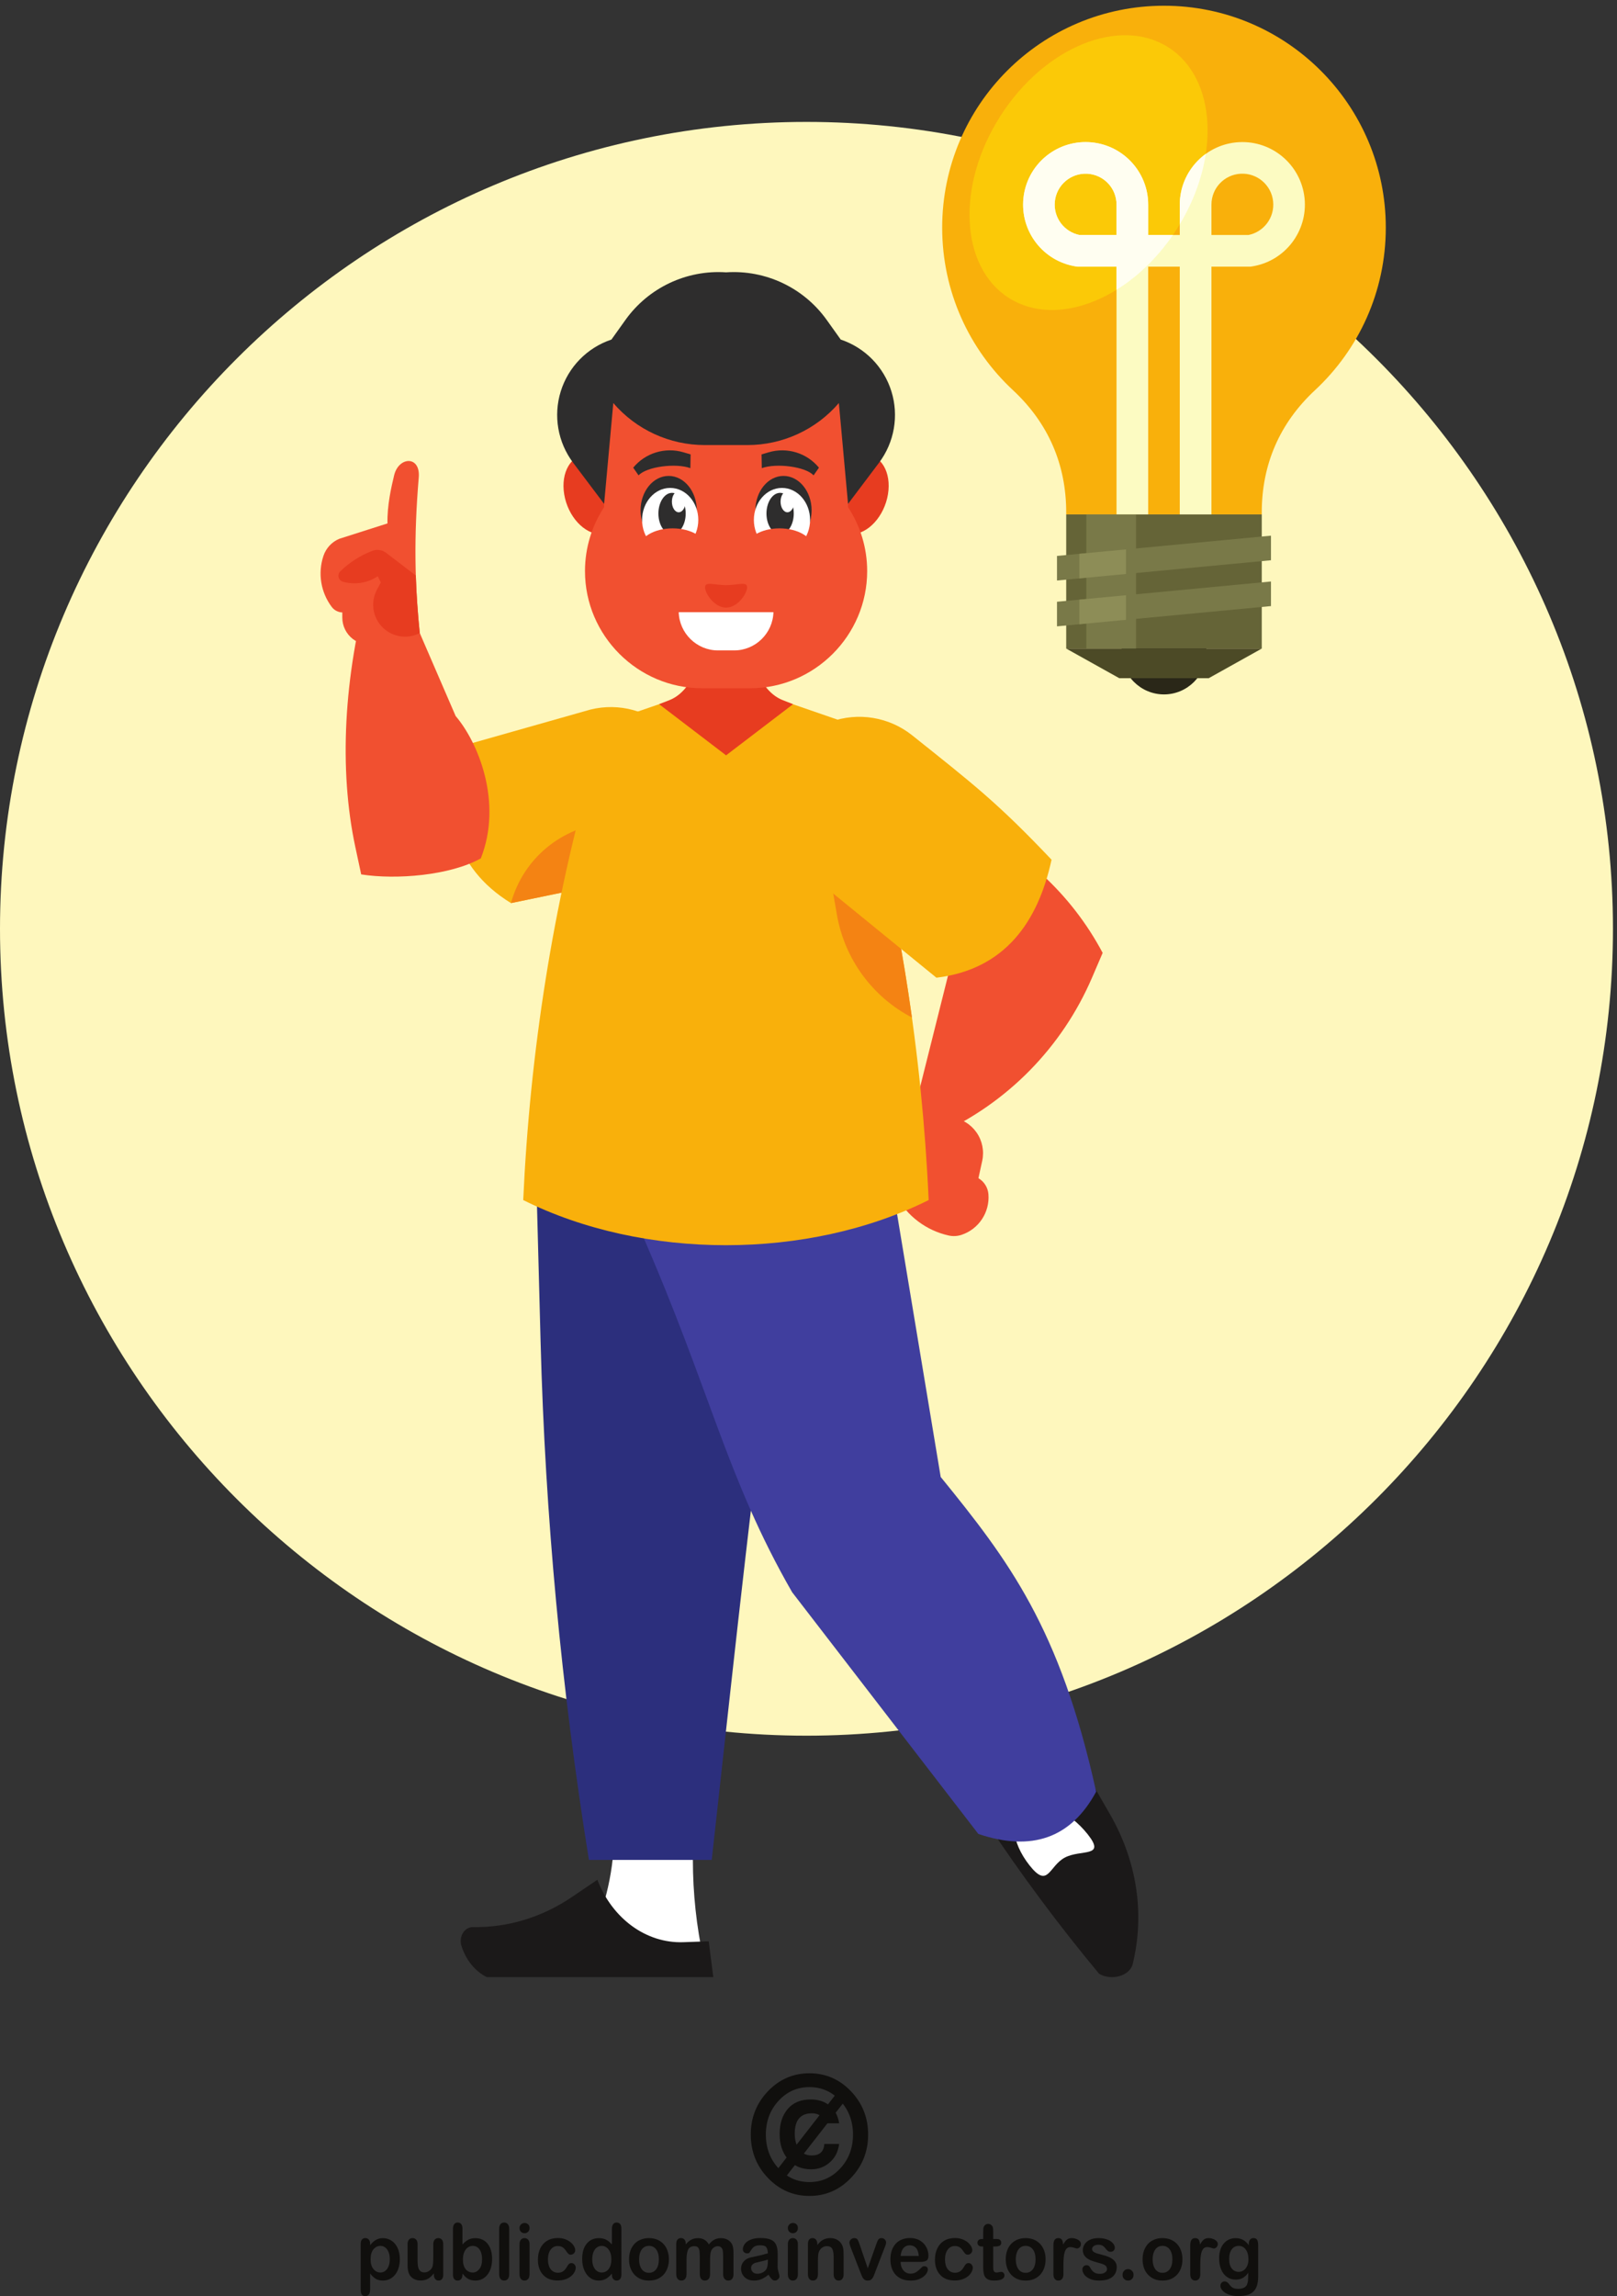 <?xml version="1.0" encoding="UTF-8" standalone="no"?>
<!-- Created with Inkscape (http://www.inkscape.org/) -->

<svg
   version="1.1"
   id="svg1"
   width="584.24"
   height="829.187"
   viewBox="0 0 584.24 829.187"
   sodipodi:docname="inspired-child-has-good-idea.svg"
   inkscape:version="1.3.2 (091e20ef0f, 2023-11-25, custom)"
   xmlns:inkscape="http://www.inkscape.org/namespaces/inkscape"
   xmlns:sodipodi="http://sodipodi.sourceforge.net/DTD/sodipodi-0.dtd"
   xmlns="http://www.w3.org/2000/svg"
   xmlns:svg="http://www.w3.org/2000/svg">
  <rect x="0" y="0" width="584.24" height="829.187" fill="#333333" stroke="none"/>
  <defs
     id="defs1" />
  <sodipodi:namedview
     id="namedview1"
     pagecolor="#505050"
     bordercolor="#ffffff"
     borderopacity="1"
     inkscape:showpageshadow="0"
     inkscape:pageopacity="0"
     inkscape:pagecheckerboard="1"
     inkscape:deskcolor="#d1d1d1"
     inkscape:zoom="0.93344485"
     inkscape:cx="291.92941"
     inkscape:cy="414.59332"
     inkscape:window-width="1920"
     inkscape:window-height="1002"
     inkscape:window-x="0"
     inkscape:window-y="0"
     inkscape:window-maximized="1"
     inkscape:current-layer="g1">
    <inkscape:page
       x="0"
       y="0"
       inkscape:label="1"
       id="page1"
       width="584.24"
       height="829.187"
       margin="0"
       bleed="0" />
  </sodipodi:namedview>
  <g
     id="g1"
     inkscape:groupmode="layer"
     inkscape:label="1">
    <g
       id="group-R5">
      <path
         id="path2"
         d="m 1058.86,100.262 c 0,7.519 -1.08,14.008 -3.31,19.308 -2.16,5.379 -5.19,9.532 -9.1,12.461 -3.89,2.84 -8.18,4.309 -12.91,4.309 -7.5,0 -13.84,-3.168 -18.99,-9.301 -5.16,-6.199 -7.74,-15.25 -7.74,-27.258 0,-11.312 2.58,-20.102 7.66,-26.301 5.15,-6.309 11.52,-9.48 19.07,-9.48 4.5,0 8.73,1.371 12.59,4.148 3.8,2.742 6.9,6.844 9.24,12.274 2.34,5.527 3.49,12.098 3.49,19.84 z m -53.31,41.379 v -3.422 c 5.1,6.543 10.39,11.453 15.9,14.48 5.53,3.11 11.82,4.672 18.8,4.672 8.35,0 16.06,-2.262 23.1,-6.769 7.03,-4.52 12.59,-11.071 16.7,-19.77 4.08,-8.68 6.09,-18.922 6.09,-30.781 0,-8.711 -1.14,-16.84 -3.5,-24.039 -2.35,-7.332 -5.6,-13.512 -9.71,-18.453 -4.12,-4.949 -9.02,-8.789 -14.6,-11.43 -5.64,-2.707 -11.69,-4.019 -18.08,-4.019 -7.81,0 -14.34,1.621 -19.62,4.883 -5.33,3.246 -10.33,8.008 -15.08,14.328 V 18.719 C 1005.55,6.219 1001.19,0 992.484,0 c -5.113,0 -8.523,1.59 -10.136,4.789 -1.68,3.25 -2.5,7.949 -2.5,14.113 V 141.449 c 0,5.403 1.09,9.461 3.375,12.11 2.297,2.652 5.371,4.023 9.261,4.023 3.86,0 6.996,-1.371 9.416,-4.141 2.42,-2.761 3.65,-6.699 3.65,-11.8"
         style="fill:#100f0d;fill-opacity:1;fill-rule:nonzero;stroke:none"
         transform="matrix(0.133,0,0,-0.133,0,829.187)" />
      <path
         id="path3"
         d="M 1178.68,58.16 V 61.75 c -3.27,-4.289 -6.68,-7.871 -10.28,-10.77 -3.59,-2.961 -7.51,-5.109 -11.74,-6.512 -4.29,-1.406 -9.13,-2.137 -14.58,-2.137 -6.54,0 -12.44,1.438 -17.67,4.25 -5.22,2.828 -9.27,6.77 -12.08,11.75 -3.44,6.027 -5.09,14.707 -5.09,25.969 V 140.57 c 0,5.641 1.22,9.922 3.69,12.711 2.46,2.801 5.7,4.219 9.73,4.219 4.14,0 7.44,-1.418 9.98,-4.289 2.53,-2.852 3.77,-7.082 3.77,-12.641 V 95.09 c 0,-6.539 0.53,-12.078 1.56,-16.52 1.11,-4.488 3.02,-7.981 5.8,-10.551 2.7,-2.488 6.46,-3.758 11.17,-3.758 4.63,0 8.94,1.43 12.96,4.258 4.09,2.82 7.05,6.52 8.89,11.102 1.53,4.019 2.29,12.82 2.29,26.399 v 34.55 c 0,5.559 1.25,9.789 3.8,12.641 2.5,2.871 5.75,4.289 9.83,4.289 4.06,0 7.31,-1.418 9.77,-4.219 2.43,-2.789 3.64,-7.07 3.64,-12.711 V 58.332 c 0,-5.402 -1.13,-9.473 -3.49,-12.152 -2.34,-2.731 -5.38,-4.051 -9.11,-4.051 -3.71,0 -6.76,1.43 -9.21,4.172 -2.42,2.848 -3.63,6.738 -3.63,11.859"
         style="fill:#100f0d;fill-opacity:1;fill-rule:nonzero;stroke:none"
         transform="matrix(0.133,0,0,-0.133,0,829.187)" />
      <path
         id="path4"
         d="m 1257.58,99.141 c 0,-11.289 2.46,-19.93 7.39,-26.031 4.97,-6.027 11.47,-9.109 19.52,-9.109 6.85,0 12.7,3.129 17.69,9.32 4.97,6.219 7.45,15.059 7.45,26.648 0,7.57 -1.04,13.972 -3.11,19.371 -2.08,5.43 -5.02,9.609 -8.76,12.531 -3.84,2.938 -8.2,4.469 -13.27,4.469 -5.23,0 -9.77,-1.531 -13.86,-4.469 -4.08,-2.922 -7.24,-7.199 -9.58,-12.801 -2.33,-5.539 -3.47,-12.16 -3.47,-19.929 z m -1.29,84.379 v -43.379 c 5.05,5.589 10.3,9.789 15.6,12.808 5.33,2.93 11.93,4.422 19.75,4.422 9.04,0 16.95,-2.262 23.76,-6.691 6.8,-4.551 12.11,-10.981 15.85,-19.481 3.78,-8.48 5.63,-18.547 5.63,-30.187 0,-8.621 -1.03,-16.492 -3.1,-23.723 -2.11,-7.129 -5.11,-13.328 -9.12,-18.66 -4.02,-5.227 -8.86,-9.27 -14.51,-12.238 -5.71,-2.832 -11.97,-4.281 -18.8,-4.281 -4.15,0 -8.12,0.531 -11.83,1.539 -3.68,1.062 -6.84,2.41 -9.37,4.16 -2.63,1.602 -4.84,3.422 -6.67,5.184 -1.81,1.828 -4.21,4.508 -7.19,8.109 V 58.332 c 0,-5.363 -1.26,-9.402 -3.72,-12.152 -2.42,-2.731 -5.6,-4.07 -9.34,-4.07 -3.88,0 -6.93,1.34 -9.26,4.07 -2.26,2.809 -3.4,6.812 -3.4,12.152 v 123.957 c 0,5.723 1.1,10.07 3.36,13.012 2.21,2.961 5.28,4.429 9.3,4.429 4.16,0 7.4,-1.398 9.63,-4.23 2.28,-2.789 3.43,-6.758 3.43,-11.98"
         style="fill:#100f0d;fill-opacity:1;fill-rule:nonzero;stroke:none"
         transform="matrix(0.133,0,0,-0.133,0,829.187)" />
      <path
         id="path5"
         d="M 1356.08,59.379 V 182.469 c 0,5.711 1.21,9.98 3.6,12.91 2.47,2.883 5.73,4.351 9.85,4.351 4.12,0 7.42,-1.421 9.96,-4.308 2.48,-2.863 3.8,-7.223 3.8,-12.953 V 59.379 c 0,-5.758 -1.32,-10.09 -3.87,-12.988 -2.54,-2.832 -5.85,-4.281 -9.89,-4.281 -3.99,0 -7.19,1.492 -9.7,4.473 -2.5,2.988 -3.75,7.238 -3.75,12.797"
         style="fill:#100f0d;fill-opacity:1;fill-rule:nonzero;stroke:none"
         transform="matrix(0.133,0,0,-0.133,0,829.187)" />
      <path
         id="path6"
         d="M 1438.55,141.379 V 59.379 c 0,-5.719 -1.32,-10.02 -3.85,-12.93 -2.62,-2.848 -5.92,-4.34 -9.87,-4.34 -4,0 -7.25,1.492 -9.72,4.441 -2.47,3.019 -3.76,7.269 -3.76,12.828 V 140.57 c 0,5.559 1.29,9.789 3.76,12.641 2.47,2.871 5.72,4.289 9.72,4.289 3.95,0 7.25,-1.418 9.87,-4.289 2.53,-2.852 3.85,-6.781 3.85,-11.832 z m -13.45,29.34 c -3.79,0 -6.99,1.211 -9.75,3.703 -2.62,2.418 -4,5.867 -4,10.328 0,3.992 1.38,7.27 4.15,9.922 2.76,2.598 5.95,3.828 9.6,3.828 3.52,0 6.66,-1.148 9.37,-3.488 2.71,-2.352 4.08,-5.821 4.08,-10.262 0,-4.418 -1.33,-7.828 -3.99,-10.25 -2.67,-2.461 -5.78,-3.781 -9.46,-3.781"
         style="fill:#100f0d;fill-opacity:1;fill-rule:nonzero;stroke:none"
         transform="matrix(0.133,0,0,-0.133,0,829.187)" />
      <path
         id="path7"
         d="m 1564.08,77.262 c 0,-3.519 -1,-7.32 -3.02,-11.34 -2.05,-4.024 -5.13,-7.82 -9.3,-11.48 -4.12,-3.621 -9.36,-6.551 -15.67,-8.75 -6.3,-2.269 -13.43,-3.359 -21.31,-3.359 -16.82,0 -29.93,5.129 -39.37,15.34 -9.41,10.219 -14.14,23.887 -14.14,41.098 0,11.64 2.15,21.96 6.45,30.883 4.31,8.879 10.61,15.86 18.74,20.707 8.15,4.922 17.95,7.36 29.27,7.36 7.07,0 13.54,-1.098 19.42,-3.219 5.87,-2.168 10.85,-4.949 14.93,-8.309 4.09,-3.41 7.2,-7.043 9.37,-10.859 2.18,-3.844 3.23,-7.441 3.23,-10.773 0,-3.348 -1.23,-6.227 -3.63,-8.598 -2.44,-2.391 -5.34,-3.551 -8.81,-3.551 -2.28,0 -4.13,0.66 -5.66,1.871 -1.45,1.168 -3.14,3.071 -5.02,5.84 -3.31,5.238 -6.8,9.231 -10.41,11.91 -3.63,2.61 -8.23,3.961 -13.76,3.961 -8.09,0 -14.56,-3.332 -19.46,-9.883 -4.93,-6.578 -7.36,-15.527 -7.36,-26.898 0,-5.301 0.63,-10.281 1.91,-14.711 1.25,-4.488 3.07,-8.289 5.45,-11.461 2.4,-3.16 5.26,-5.527 8.66,-7.16 3.39,-1.66 7.12,-2.449 11.14,-2.449 5.49,0 10.13,1.289 14.02,3.922 3.9,2.668 7.33,6.688 10.31,12.027 1.67,3.281 3.46,5.75 5.39,7.57 1.95,1.812 4.31,2.672 7.09,2.672 3.31,0 6.07,-1.281 8.29,-3.922 2.14,-2.688 3.25,-5.469 3.25,-8.438"
         style="fill:#100f0d;fill-opacity:1;fill-rule:nonzero;stroke:none"
         transform="matrix(0.133,0,0,-0.133,0,829.187)" />
      <path
         id="path8"
         d="m 1608.88,99.969 c 0,-7.699 1.14,-14.199 3.42,-19.637 2.31,-5.422 5.41,-9.441 9.39,-12.184 4.01,-2.777 8.37,-4.148 13.04,-4.148 4.8,0 9.16,1.332 13.1,3.891 3.98,2.621 7.09,6.629 9.48,11.988 2.37,5.352 3.53,12.082 3.53,20.09 0,7.613 -1.16,14.062 -3.53,19.531 -2.39,5.449 -5.55,9.602 -9.56,12.531 -4.02,2.84 -8.4,4.309 -13.18,4.309 -4.97,0 -9.41,-1.531 -13.35,-4.469 -3.89,-2.922 -6.97,-7.191 -9.12,-12.699 -2.13,-5.531 -3.22,-11.871 -3.22,-19.203 z m 53.46,-41.637 v 2.77 c -3.66,-4.359 -7.26,-7.91 -10.86,-10.602 -3.49,-2.781 -7.36,-4.852 -11.51,-6.269 -4.14,-1.391 -8.68,-2.121 -13.58,-2.121 -6.5,0 -12.57,1.449 -18.09,4.281 -5.53,2.969 -10.32,7.031 -14.38,12.359 -4.04,5.34 -7.11,11.609 -9.22,18.852 -2.12,7.168 -3.14,14.98 -3.14,23.41 0,17.687 4.16,31.59 12.46,41.5 8.32,9.91 19.23,14.859 32.76,14.859 7.83,0 14.45,-1.422 19.82,-4.281 5.37,-2.77 10.63,-7.078 15.74,-12.949 v 41.91 c 0,5.84 1.1,10.23 3.34,13.199 2.22,3 5.36,4.48 9.49,4.48 4.11,0 7.28,-1.378 9.53,-4.089 2.21,-2.719 3.36,-6.77 3.36,-12.121 V 58.332 c 0,-5.402 -1.21,-9.473 -3.61,-12.152 -2.4,-2.731 -5.46,-4.07 -9.28,-4.07 -3.68,0 -6.79,1.402 -9.22,4.191 -2.41,2.801 -3.61,6.781 -3.61,12.031"
         style="fill:#100f0d;fill-opacity:1;fill-rule:nonzero;stroke:none"
         transform="matrix(0.133,0,0,-0.133,0,829.187)" />
      <path
         id="path9"
         d="m 1789.87,99.75 c 0,11.531 -2.48,20.57 -7.34,27.02 -4.88,6.402 -11.46,9.66 -19.68,9.66 -5.35,0 -10,-1.45 -14.06,-4.321 -4.04,-2.918 -7.15,-7.16 -9.35,-12.769 -2.18,-5.559 -3.3,-12.078 -3.3,-19.59 0,-7.441 1.12,-13.891 3.24,-19.418 2.15,-5.551 5.25,-9.793 9.3,-12.742 4,-2.938 8.76,-4.391 14.17,-4.391 8.22,0 14.8,3.223 19.68,9.691 4.86,6.461 7.34,15.449 7.34,26.859 z m 27.28,0 c 0,-8.41 -1.28,-16.219 -3.79,-23.398 -2.52,-7.082 -6.17,-13.242 -10.92,-18.383 -4.82,-5.137 -10.53,-8.98 -17.16,-11.789 -6.64,-2.731 -14.17,-4.07 -22.43,-4.07 -8.22,0 -15.64,1.34 -22.19,4.152 -6.58,2.758 -12.31,6.731 -17.12,11.899 -4.79,5.18 -8.43,11.23 -10.96,18.27 -2.48,7.082 -3.72,14.812 -3.72,23.359 0,8.602 1.28,16.461 3.77,23.57 2.53,7.18 6.12,13.231 10.86,18.332 4.72,5.051 10.42,8.938 17.17,11.68 6.72,2.738 14.08,4.129 22.19,4.129 8.25,0 15.72,-1.391 22.43,-4.168 6.68,-2.762 12.43,-6.762 17.21,-11.883 4.81,-5.109 8.43,-11.258 10.87,-18.328 2.55,-7.051 3.79,-14.851 3.79,-23.371"
         style="fill:#100f0d;fill-opacity:1;fill-rule:nonzero;stroke:none"
         transform="matrix(0.133,0,0,-0.133,0,829.187)" />
      <path
         id="path10"
         d="M 1932.01,123.191 C 1929.97,118.402 1929,109.93 1929,97.731 v -37.711 c 0,-5.938 -1.27,-10.449 -3.89,-13.438 -2.58,-2.98 -6.04,-4.473 -10.29,-4.473 -4.08,0 -7.41,1.492 -9.95,4.473 -2.56,2.988 -3.81,7.5 -3.81,13.438 v 45.27 c 0,7.121 -0.27,12.652 -0.74,16.652 -0.47,3.911 -1.72,7.168 -3.78,9.707 -2.02,2.551 -5.29,3.813 -9.72,3.813 -8.9,0 -14.75,-3.199 -17.6,-9.609 -2.84,-6.352 -4.19,-15.512 -4.19,-27.45 V 60.02 c 0,-5.93 -1.31,-10.391 -3.83,-13.34 -2.59,-3.078 -5.96,-4.57 -10.09,-4.57 -4.15,0 -7.56,1.492 -10.16,4.57 -2.65,2.949 -3.89,7.41 -3.89,13.332 v 81.207 c 0,5.351 1.12,9.41 3.45,12.183 2.4,2.746 5.5,4.18 9.38,4.18 3.71,0 6.82,-1.293 9.29,-3.902 2.49,-2.59 3.73,-6.16 3.73,-10.75 v -2.7 c 4.7,5.899 9.77,10.25 15.12,12.981 5.37,2.781 11.42,4.16 17.94,4.16 6.82,0 12.68,-1.422 17.59,-4.281 4.94,-2.82 8.97,-7.121 12.14,-12.86 4.59,5.782 9.51,10.129 14.77,12.93 5.25,2.832 11.05,4.211 17.4,4.211 7.5,0 13.89,-1.492 19.22,-4.59 5.41,-3.039 9.41,-7.402 12.08,-13.082 2.34,-5.14 3.48,-13.211 3.48,-24.25 V 60.02 c 0,-5.938 -1.29,-10.449 -3.84,-13.438 -2.65,-2.98 -6.03,-4.473 -10.29,-4.473 -4.13,0 -7.49,1.492 -10.1,4.57 -2.65,2.949 -3.97,7.41 -3.97,13.34 v 47.761 c 0,6.11 -0.24,10.981 -0.72,14.66 -0.51,3.707 -1.86,6.75 -4.07,9.258 -2.18,2.5 -5.52,3.762 -9.93,3.762 -3.58,0 -7.01,-1.121 -10.17,-3.289 -3.28,-2.25 -5.72,-5.231 -7.55,-8.981 v 0"
         style="fill:#100f0d;fill-opacity:1;fill-rule:nonzero;stroke:none"
         transform="matrix(0.133,0,0,-0.133,0,829.187)" />
      <path
         id="path11"
         d="m 2086.03,99.211 c -4.01,-1.559 -9.81,-3.129 -17.41,-4.859 -7.61,-1.691 -12.88,-2.93 -15.8,-3.75 -2.93,-0.82 -5.73,-2.359 -8.34,-4.652 -2.69,-2.398 -4.03,-5.617 -4.03,-9.777 0,-4.332 1.59,-7.961 4.67,-10.992 3.15,-3.051 7.24,-4.531 12.29,-4.531 5.37,0 10.36,1.25 14.89,3.711 4.55,2.453 7.92,5.66 10,9.512 2.47,4.309 3.73,11.359 3.73,21.301 z m 1.76,-41.109 c -6.59,-5.363 -12.94,-9.332 -19.08,-11.973 -6.12,-2.707 -13.05,-4.019 -20.65,-4.019 -7.02,0 -13.09,1.449 -18.41,4.281 -5.31,2.898 -9.34,6.801 -12.21,11.77 -2.83,4.922 -4.29,10.199 -4.29,15.988 0,7.762 2.42,14.363 7.12,19.84 4.67,5.453 11.14,9.133 19.37,11.024 1.73,0.418 6.04,1.32 12.84,2.769 6.91,1.5 12.72,2.801 17.67,4.008 4.84,1.191 10.16,2.672 15.88,4.391 -0.36,7.519 -1.79,13.011 -4.33,16.582 -2.59,3.468 -7.93,5.179 -15.91,5.179 -6.95,0 -12.11,-0.98 -15.65,-2.992 -3.46,-1.98 -6.47,-5.027 -8.92,-9.097 -2.53,-4 -4.25,-6.661 -5.28,-7.922 -1.06,-1.321 -3.28,-1.899 -6.61,-1.899 -3.1,0 -5.72,1.008 -7.92,3.028 -2.25,2.062 -3.36,4.64 -3.36,7.882 0,4.969 1.7,9.872 5.07,14.508 3.39,4.742 8.68,8.61 15.84,11.711 7.17,3.051 16.13,4.559 26.83,4.559 11.92,0 21.33,-1.508 28.22,-4.438 6.82,-2.922 11.6,-7.551 14.45,-13.968 2.84,-6.344 4.24,-14.844 4.24,-25.372 0,-6.64 0,-12.332 -0.04,-16.941 -0.05,-4.691 -0.08,-9.828 -0.15,-15.52 0,-5.309 0.84,-10.891 2.56,-16.66 1.65,-5.789 2.49,-9.531 2.49,-11.16 0,-2.918 -1.32,-5.578 -3.93,-7.969 -2.57,-2.383 -5.58,-3.582 -8.87,-3.582 -2.84,0 -5.54,1.34 -8.3,4.07 -2.72,2.75 -5.61,6.75 -8.67,11.922"
         style="fill:#100f0d;fill-opacity:1;fill-rule:nonzero;stroke:none"
         transform="matrix(0.133,0,0,-0.133,0,829.187)" />
      <path
         id="path12"
         d="M 2167.52,141.379 V 59.379 c 0,-5.719 -1.3,-10.02 -3.85,-12.93 -2.59,-2.848 -5.85,-4.34 -9.85,-4.34 -3.98,0 -7.26,1.492 -9.71,4.441 -2.53,3.019 -3.78,7.269 -3.78,12.828 V 140.57 c 0,5.559 1.25,9.789 3.78,12.641 2.45,2.871 5.73,4.289 9.71,4.289 4,0 7.26,-1.418 9.85,-4.289 2.55,-2.852 3.85,-6.781 3.85,-11.832 z m -13.44,29.34 c -3.74,0 -6.97,1.211 -9.66,3.703 -2.69,2.418 -4.09,5.867 -4.09,10.328 0,3.992 1.41,7.27 4.18,9.922 2.73,2.598 5.96,3.828 9.57,3.828 3.54,0 6.69,-1.148 9.42,-3.488 2.68,-2.352 4.02,-5.821 4.02,-10.262 0,-4.418 -1.3,-7.828 -3.97,-10.25 -2.66,-2.461 -5.81,-3.781 -9.47,-3.781"
         style="fill:#100f0d;fill-opacity:1;fill-rule:nonzero;stroke:none"
         transform="matrix(0.133,0,0,-0.133,0,829.187)" />
      <path
         id="path13"
         d="m 2220.38,141.789 v -3.387 c 4.75,6.559 9.97,11.387 15.61,14.469 5.69,3.078 12.23,4.629 19.63,4.629 7.13,0 13.57,-1.621 19.26,-4.91 5.58,-3.238 9.83,-7.828 12.59,-13.758 1.81,-3.5 2.94,-7.281 3.51,-11.281 0.49,-3.981 0.8,-9.11 0.8,-15.371 V 59.379 c 0,-5.719 -1.29,-10.02 -3.76,-12.93 -2.5,-2.848 -5.74,-4.34 -9.7,-4.34 -4.05,0 -7.36,1.492 -9.78,4.473 -2.56,2.988 -3.86,7.238 -3.86,12.797 v 47.269 c 0,9.403 -1.21,16.543 -3.69,21.481 -2.54,4.961 -7.52,7.473 -14.96,7.473 -4.83,0 -9.24,-1.532 -13.22,-4.563 -3.98,-2.969 -6.9,-7.129 -8.75,-12.418 -1.34,-4.23 -2.03,-12.09 -2.03,-23.742 v -35.5 c 0,-5.758 -1.25,-10.09 -3.83,-12.988 -2.57,-2.832 -5.87,-4.281 -9.9,-4.281 -3.89,0 -7.14,1.492 -9.65,4.441 -2.57,3.019 -3.8,7.269 -3.8,12.828 v 82 c 0,5.434 1.11,9.422 3.41,12.101 2.2,2.668 5.37,4.02 9.26,4.02 2.35,0 4.55,-0.641 6.44,-1.77 1.98,-1.16 3.47,-2.992 4.64,-5.25 1.13,-2.41 1.78,-5.3 1.78,-8.691"
         style="fill:#100f0d;fill-opacity:1;fill-rule:nonzero;stroke:none"
         transform="matrix(0.133,0,0,-0.133,0,829.187)" />
      <path
         id="path14"
         d="m 2335.42,139.832 21.97,-64.441 23.72,67.261 c 1.88,5.418 3.7,9.2 5.52,11.457 1.82,2.25 4.5,3.391 8.13,3.391 3.46,0 6.39,-1.211 8.87,-3.68 2.37,-2.398 3.59,-5.172 3.59,-8.441 0,-1.219 -0.23,-2.66 -0.66,-4.277 -0.39,-1.704 -0.89,-3.262 -1.49,-4.75 -0.56,-1.403 -1.15,-3.09 -1.94,-4.942 l -26.08,-67.57 c -0.74,-1.941 -1.7,-4.43 -2.84,-7.41 -1.18,-2.969 -2.5,-5.461 -3.88,-7.66 -1.47,-2.09 -3.21,-3.688 -5.28,-4.879 -2.13,-1.191 -4.67,-1.781 -7.66,-1.781 -3.85,0 -6.91,0.91 -9.23,2.711 -2.29,1.859 -3.99,3.84 -5.07,6.082 -1.07,2.137 -2.96,6.477 -5.52,12.938 l -25.92,66.832 c -0.6,1.629 -1.24,3.308 -1.89,4.976 -0.59,1.661 -1.08,3.321 -1.55,5.094 -0.42,1.77 -0.67,3.246 -0.67,4.438 0,1.992 0.57,3.902 1.72,5.812 1.14,1.918 2.7,3.488 4.68,4.668 2.02,1.199 4.13,1.84 6.5,1.84 4.48,0 7.59,-1.352 9.3,-4.098 1.7,-2.683 3.6,-7.211 5.68,-13.57"
         style="fill:#100f0d;fill-opacity:1;fill-rule:nonzero;stroke:none"
         transform="matrix(0.133,0,0,-0.133,0,829.187)" />
      <path
         id="path15"
         d="m 2446.66,109.012 h 49.28 c -0.62,9.668 -3.11,16.929 -7.5,21.718 -4.36,4.801 -10.1,7.211 -17.21,7.211 -6.73,0 -12.32,-2.441 -16.65,-7.312 -4.34,-4.859 -6.95,-12.09 -7.92,-21.617 z m 53.2,-16.153 h -53.2 c 0.01,-6.457 1.3,-12.141 3.69,-17.098 2.46,-4.871 5.66,-8.59 9.69,-11.109 4.01,-2.523 8.46,-3.723 13.31,-3.723 3.25,0 6.25,0.391 8.9,1.16 2.68,0.84 5.31,2.082 7.86,3.75 2.48,1.711 4.79,3.481 6.94,5.5 2.1,1.93 4.93,4.52 8.27,7.871 1.4,1.309 3.42,1.891 5.96,1.891 2.85,0 5.07,-0.77 6.81,-2.41 1.73,-1.59 2.54,-3.82 2.54,-6.731 0,-2.57 -0.94,-5.559 -2.88,-9.031 -1.91,-3.379 -4.76,-6.699 -8.71,-9.891 -3.9,-3.129 -8.77,-5.699 -14.65,-7.84 -5.85,-2.07 -12.58,-3.09 -20.28,-3.09 -17.44,0 -31.04,5.23 -40.7,15.57 -9.68,10.449 -14.51,24.52 -14.51,42.289 0,8.5 1.23,16.211 3.57,23.371 2.39,7.199 5.86,13.332 10.45,18.449 4.59,5.152 10.2,9.121 16.93,11.813 6.74,2.757 14.14,4.117 22.34,4.117 10.55,0 19.7,-2.328 27.3,-7.039 7.62,-4.668 13.31,-10.68 17.09,-18.078 3.79,-7.461 5.68,-14.981 5.68,-22.743 0,-7.078 -1.9,-11.711 -5.86,-13.808 -3.95,-2.141 -9.43,-3.191 -16.54,-3.191"
         style="fill:#100f0d;fill-opacity:1;fill-rule:nonzero;stroke:none"
         transform="matrix(0.133,0,0,-0.133,0,829.187)" />
      <path
         id="path16"
         d="m 2642.74,77.262 c 0,-3.519 -1.01,-7.32 -3.08,-11.34 -2.03,-4.024 -5.06,-7.82 -9.24,-11.48 -4.14,-3.621 -9.41,-6.551 -15.74,-8.75 -6.27,-2.269 -13.42,-3.359 -21.25,-3.359 -16.86,0 -29.97,5.129 -39.38,15.34 -9.41,10.219 -14.15,23.887 -14.15,41.098 0,11.64 2.14,21.96 6.49,30.883 4.33,8.879 10.51,15.86 18.71,20.707 8.14,4.922 17.93,7.36 29.31,7.36 7.03,0 13.47,-1.098 19.39,-3.219 5.86,-2.168 10.8,-4.949 14.95,-8.309 4.08,-3.41 7.16,-7.043 9.35,-10.859 2.14,-3.844 3.21,-7.441 3.21,-10.773 0,-3.348 -1.18,-6.227 -3.68,-8.598 -2.39,-2.391 -5.32,-3.551 -8.78,-3.551 -2.25,0 -4.13,0.66 -5.59,1.871 -1.53,1.168 -3.19,3.071 -5.07,5.84 -3.32,5.238 -6.77,9.231 -10.39,11.91 -3.63,2.61 -8.22,3.961 -13.82,3.961 -7.99,0 -14.48,-3.332 -19.4,-9.883 -4.96,-6.578 -7.4,-15.527 -7.4,-26.898 0,-5.301 0.68,-10.281 1.89,-14.711 1.27,-4.488 3.11,-8.289 5.51,-11.461 2.39,-3.16 5.3,-5.527 8.68,-7.16 3.33,-1.66 7.07,-2.449 11.15,-2.449 5.43,0 10.12,1.289 14,3.922 3.87,2.668 7.34,6.688 10.33,12.027 1.67,3.281 3.42,5.75 5.38,7.57 1.9,1.812 4.22,2.672 7.07,2.672 3.27,0 6.07,-1.281 8.18,-3.922 2.25,-2.688 3.37,-5.469 3.37,-8.438"
         style="fill:#100f0d;fill-opacity:1;fill-rule:nonzero;stroke:none"
         transform="matrix(0.133,0,0,-0.133,0,829.187)" />
      <path
         id="path17"
         d="m 2667.99,155.109 h 2.99 v 17.063 c 0,4.539 0.13,8.16 0.37,10.75 0.23,2.609 0.82,4.777 1.95,6.699 1.02,1.899 2.55,3.488 4.59,4.731 1.97,1.187 4.19,1.757 6.65,1.757 3.43,0 6.57,-1.328 9.34,-4.007 1.82,-1.832 3.03,-4 3.53,-6.571 0.51,-2.609 0.73,-6.351 0.73,-11.109 v -19.313 h 10 c 3.85,0 6.8,-0.968 8.82,-2.867 2.06,-1.922 3.04,-4.332 3.04,-7.32 0,-3.82 -1.43,-6.52 -4.36,-8.024 -2.87,-1.488 -7.01,-2.257 -12.38,-2.257 h -5.12 V 82.359 c 0,-4.449 0.17,-7.867 0.45,-10.289 0.35,-2.398 1.19,-4.351 2.45,-5.789 1.26,-1.512 3.37,-2.281 6.32,-2.281 1.58,0 3.73,0.281 6.48,0.898 2.66,0.582 4.8,0.883 6.35,0.883 2.18,0 4.22,-0.961 5.95,-2.699 1.72,-1.902 2.62,-4.133 2.62,-6.851 0,-4.551 -2.34,-8.059 -7.15,-10.488 -4.84,-2.434 -11.69,-3.633 -20.62,-3.633 -8.5,0 -14.97,1.492 -19.35,4.473 -4.36,2.988 -7.28,7.078 -8.59,12.406 -1.39,5.273 -2.07,12.301 -2.07,21.102 v 54.551 h -3.61 c -3.85,0 -6.85,0.961 -8.93,2.918 -2.07,1.933 -3.07,4.363 -3.07,7.363 0,2.988 1.05,5.398 3.19,7.32 2.19,1.899 5.3,2.867 9.43,2.867"
         style="fill:#100f0d;fill-opacity:1;fill-rule:nonzero;stroke:none"
         transform="matrix(0.133,0,0,-0.133,0,829.187)" />
      <path
         id="path18"
         d="m 2813.19,99.75 c 0,11.531 -2.46,20.57 -7.32,27.02 -4.93,6.402 -11.42,9.66 -19.68,9.66 -5.34,0 -10,-1.45 -14.03,-4.321 -4.08,-2.918 -7.19,-7.16 -9.37,-12.769 -2.19,-5.559 -3.31,-12.078 -3.31,-19.59 0,-7.441 1.12,-13.891 3.27,-19.418 2.15,-5.551 5.21,-9.793 9.23,-12.742 4,-2.938 8.75,-4.391 14.21,-4.391 8.26,0 14.75,3.223 19.68,9.691 4.86,6.461 7.32,15.449 7.32,26.859 z m 27.3,0 c 0,-8.41 -1.25,-16.219 -3.82,-23.398 -2.5,-7.082 -6.17,-13.242 -10.92,-18.383 -4.8,-5.137 -10.52,-8.98 -17.13,-11.789 -6.67,-2.731 -14.09,-4.07 -22.43,-4.07 -8.27,0 -15.69,1.34 -22.23,4.152 -6.56,2.758 -12.29,6.731 -17.09,11.899 -4.79,5.18 -8.46,11.23 -10.91,18.27 -2.48,7.082 -3.7,14.812 -3.7,23.359 0,8.602 1.22,16.461 3.7,23.57 2.58,7.18 6.15,13.231 10.86,18.332 4.76,5.051 10.45,8.938 17.14,11.68 6.78,2.738 14.16,4.129 22.23,4.129 8.26,0 15.69,-1.391 22.43,-4.168 6.7,-2.762 12.42,-6.762 17.21,-11.883 4.73,-5.109 8.44,-11.258 10.92,-18.328 2.49,-7.051 3.74,-14.851 3.74,-23.371"
         style="fill:#100f0d;fill-opacity:1;fill-rule:nonzero;stroke:none"
         transform="matrix(0.133,0,0,-0.133,0,829.187)" />
      <path
         id="path19"
         d="M 2888.94,83.012 V 59.379 c 0,-5.758 -1.31,-10.09 -3.91,-12.988 -2.59,-2.832 -5.86,-4.281 -9.89,-4.281 -3.87,0 -7.12,1.492 -9.63,4.34 -2.52,2.91 -3.76,7.211 -3.76,12.93 v 79 c 0,12.762 4.4,19.121 13.24,19.121 4.47,0 7.74,-1.508 9.77,-4.461 1.95,-2.98 3.01,-7.398 3.27,-13.207 3.23,5.809 6.61,10.227 10.04,13.207 3.42,2.953 7.96,4.461 13.64,4.461 5.77,0 11.28,-1.508 16.68,-4.461 5.36,-2.98 8.08,-6.957 8.08,-11.859 0,-3.461 -1.18,-6.371 -3.47,-8.578 -2.26,-2.243 -4.74,-3.411 -7.44,-3.411 -0.98,0 -3.4,0.661 -7.21,1.969 -3.84,1.262 -7.21,1.93 -10.15,1.93 -3.94,0 -7.19,-1.059 -9.69,-3.301 -2.54,-2.207 -4.51,-5.41 -5.9,-9.687 -1.39,-4.352 -2.4,-9.442 -2.9,-15.391 -0.51,-5.891 -0.77,-13.102 -0.77,-21.699"
         style="fill:#100f0d;fill-opacity:1;fill-rule:nonzero;stroke:none"
         transform="matrix(0.133,0,0,-0.133,0,829.187)" />
      <path
         id="path20"
         d="m 3033.79,79.191 c 0,-7.852 -1.82,-14.539 -5.51,-20.133 -3.68,-5.598 -9.06,-9.77 -16.2,-12.68 -7.17,-2.82 -15.83,-4.269 -26.11,-4.269 -9.68,0 -18.09,1.539 -25.09,4.703 -6.97,3.098 -12.13,6.977 -15.42,11.648 -3.36,4.649 -5.06,9.348 -5.06,14.051 0,3.109 1.09,5.789 3.27,8.008 2.11,2.262 4.81,3.32 8.02,3.32 2.88,0 5.1,-0.738 6.62,-2.148 1.52,-1.539 2.94,-3.551 4.38,-6.18 2.78,-5.07 6.1,-8.851 10.05,-11.34 3.82,-2.531 9.12,-3.773 15.89,-3.773 5.42,0 9.89,1.293 13.39,3.82 3.46,2.531 5.26,5.41 5.26,8.672 0,5.02 -1.84,8.668 -5.43,10.941 -3.67,2.328 -9.6,4.508 -17.9,6.566 -9.36,2.434 -17,4.981 -22.89,7.633 -5.87,2.68 -10.63,6.231 -14.11,10.59 -3.53,4.301 -5.31,9.711 -5.31,16.09 0,5.719 1.64,11.078 4.9,16.121 3.23,5.07 8.1,9.09 14.42,12.117 6.33,3.043 13.98,4.551 22.99,4.551 7,0 13.33,-0.781 18.97,-2.309 5.6,-1.511 10.35,-3.582 14.04,-6.109 3.75,-2.582 6.64,-5.422 8.58,-8.512 1.99,-3.16 2.96,-6.211 2.96,-9.16 0,-3.281 -1.02,-5.879 -3.16,-8.051 -2.1,-2 -5.1,-3.058 -8.89,-3.058 -2.82,0 -5.19,0.82 -7.19,2.519 -1.91,1.641 -4.19,4.121 -6.7,7.399 -2.06,2.793 -4.46,5.019 -7.28,6.679 -2.79,1.633 -6.57,2.5 -11.33,2.5 -4.93,0 -9.05,-1.078 -12.25,-3.289 -3.28,-2.168 -4.92,-4.91 -4.92,-8.16 0,-3 1.21,-5.429 3.57,-7.34 2.42,-1.91 5.62,-3.48 9.69,-4.738 4.09,-1.25 9.64,-2.801 16.75,-4.59 8.46,-2.14 15.32,-4.679 20.69,-7.691 5.34,-2.949 9.38,-6.481 12.13,-10.527 2.81,-4.102 4.18,-8.711 4.18,-13.871"
         style="fill:#100f0d;fill-opacity:1;fill-rule:nonzero;stroke:none"
         transform="matrix(0.133,0,0,-0.133,0,829.187)" />
      <path
         id="path21"
         d="m 3064.67,42.109 c -4.12,0 -7.68,1.34 -10.63,4.152 -3.04,2.758 -4.51,6.668 -4.51,11.609 0,4.219 1.39,7.859 4.22,10.93 2.87,3.039 6.41,4.519 10.6,4.519 4.16,0 7.74,-1.48 10.64,-4.512 2.99,-2.969 4.48,-6.68 4.48,-10.938 0,-4.902 -1.49,-8.77 -4.48,-11.57 -2.9,-2.789 -6.34,-4.191 -10.32,-4.191"
         style="fill:#100f0d;fill-opacity:1;fill-rule:nonzero;stroke:none"
         transform="matrix(0.133,0,0,-0.133,0,829.187)" />
      <path
         id="path22"
         d="m 3184.93,99.75 c 0,11.531 -2.45,20.57 -7.34,27.02 -4.88,6.402 -11.41,9.66 -19.65,9.66 -5.32,0 -9.95,-1.45 -14.02,-4.321 -4.06,-2.918 -7.18,-7.16 -9.35,-12.769 -2.17,-5.559 -3.29,-12.078 -3.29,-19.59 0,-7.441 1.05,-13.891 3.2,-19.418 2.22,-5.551 5.27,-9.793 9.3,-12.742 4.01,-2.938 8.72,-4.391 14.16,-4.391 8.24,0 14.77,3.223 19.65,9.691 4.89,6.461 7.34,15.449 7.34,26.859 z m 27.32,0 c 0,-8.41 -1.25,-16.219 -3.81,-23.398 -2.54,-7.082 -6.15,-13.242 -10.94,-18.383 -4.83,-5.137 -10.47,-8.98 -17.13,-11.789 -6.62,-2.731 -14.1,-4.07 -22.43,-4.07 -8.22,0 -15.62,1.34 -22.19,4.152 -6.58,2.758 -12.25,6.731 -17.05,11.899 -4.9,5.18 -8.52,11.23 -11.04,18.27 -2.44,7.082 -3.69,14.812 -3.69,23.359 0,8.602 1.25,16.461 3.79,23.57 2.57,7.18 6.13,13.231 10.82,18.332 4.72,5.051 10.44,8.938 17.17,11.68 6.7,2.738 14.05,4.129 22.19,4.129 8.24,0 15.71,-1.391 22.43,-4.168 6.73,-2.762 12.46,-6.762 17.25,-11.883 4.75,-5.109 8.38,-11.258 10.9,-18.328 2.48,-7.051 3.73,-14.851 3.73,-23.371"
         style="fill:#100f0d;fill-opacity:1;fill-rule:nonzero;stroke:none"
         transform="matrix(0.133,0,0,-0.133,0,829.187)" />
      <path
         id="path23"
         d="M 3260.69,83.012 V 59.379 c 0,-5.758 -1.3,-10.09 -3.89,-12.988 -2.55,-2.832 -5.88,-4.281 -9.83,-4.281 -3.97,0 -7.15,1.492 -9.69,4.34 -2.56,2.91 -3.8,7.211 -3.8,12.93 v 79 c 0,12.762 4.47,19.121 13.26,19.121 4.52,0 7.76,-1.508 9.74,-4.461 1.96,-2.98 3.12,-7.398 3.36,-13.207 3.19,5.809 6.52,10.227 9.94,13.207 3.44,2.953 8.01,4.461 13.67,4.461 5.81,0 11.35,-1.508 16.67,-4.461 5.38,-2.98 8.1,-6.957 8.1,-11.859 0,-3.461 -1.15,-6.371 -3.43,-8.578 -2.31,-2.243 -4.75,-3.411 -7.47,-3.411 -0.96,0 -3.35,0.661 -7.17,1.969 -3.84,1.262 -7.21,1.93 -10.15,1.93 -3.96,0 -7.19,-1.059 -9.79,-3.301 -2.48,-2.207 -4.44,-5.41 -5.86,-9.687 -1.36,-4.352 -2.33,-9.442 -2.85,-15.391 -0.53,-5.891 -0.81,-13.102 -0.81,-21.699"
         style="fill:#100f0d;fill-opacity:1;fill-rule:nonzero;stroke:none"
         transform="matrix(0.133,0,0,-0.133,0,829.187)" />
      <path
         id="path24"
         d="m 3339.2,100.719 c 0,-11.477 2.43,-20.188 7.26,-26.11 4.78,-5.848 11.04,-8.828 18.63,-8.828 4.49,0 8.82,1.308 12.82,3.84 4.02,2.531 7.29,6.34 9.82,11.43 2.56,5.109 3.78,11.258 3.78,18.539 0,11.57 -2.46,20.57 -7.34,26.992 -4.86,6.508 -11.29,9.758 -19.25,9.758 -7.75,0 -13.99,-3.168 -18.66,-9.301 -4.7,-6.187 -7.06,-14.937 -7.06,-26.32 z m 78.84,36 V 54.25 c 0,-9.469 -1.03,-17.559 -2.92,-24.32 -1.93,-6.828 -5.01,-12.438 -9.26,-16.859 -4.24,-4.43 -9.84,-7.719 -16.67,-9.871 C 3382.31,1.09 3373.75,0 3363.53,0 c -9.38,0 -17.77,1.332 -25.1,4.059 -7.39,2.801 -13.08,6.301 -17.05,10.672 -3.98,4.281 -5.99,8.75 -5.99,13.351 0,3.469 1.1,6.27 3.42,8.449 2.23,2.238 4.96,3.32 8.14,3.32 4,0 7.44,-1.852 10.49,-5.5 1.46,-1.941 2.98,-3.801 4.5,-5.691 1.56,-1.91 3.3,-3.578 5.17,-4.899 1.92,-1.391 4.21,-2.383 6.87,-3.051 2.6,-0.652 5.7,-0.98 9.17,-0.98 6.98,0 12.51,1.039 16.37,3.059 3.88,2.043 6.62,4.902 8.2,8.57 1.48,3.68 2.49,7.59 2.65,11.781 0.32,4.281 0.5,10.949 0.69,20.289 -4.18,-6.098 -9.09,-10.75 -14.51,-13.93 -5.48,-3.199 -12.03,-4.75 -19.54,-4.75 -9.18,0 -17.13,2.379 -23.89,7.262 -6.85,4.84 -12.08,11.617 -15.72,20.379 -3.61,8.711 -5.48,18.789 -5.48,30.238 0,8.57 1.09,16.281 3.36,23.141 2.18,6.832 5.33,12.632 9.52,17.339 4.07,4.723 8.85,8.293 14.22,10.692 5.41,2.347 11.25,3.57 17.75,3.57 7.67,0 14.34,-1.562 19.97,-4.672 5.73,-3.027 10.91,-7.937 15.77,-14.48 v 3.801 c 0,4.96 1.21,8.742 3.5,11.519 2.3,2.672 5.31,4.043 8.95,4.043 5.26,0 8.75,-1.773 10.49,-5.34 1.7,-3.594 2.59,-8.781 2.59,-15.523"
         style="fill:#100f0d;fill-opacity:1;fill-rule:nonzero;stroke:none"
         transform="matrix(0.133,0,0,-0.133,0,829.187)" />
      <path
         id="path25"
         d="m 2239.34,413.102 h 40.33 c -2.85,-21.75 -11.75,-38.731 -26.58,-50.942 -13.71,-11.98 -30.33,-17.871 -49.73,-17.871 -26.34,0 -47.37,9.25 -63.07,27.723 -14.87,17.57 -22.3,40.25 -22.3,67.957 0,28.402 7.38,51.09 22.09,68.281 14.71,17.121 35.5,25.719 62.39,25.719 19.99,0 36.91,-5.41 50.62,-16.137 14.54,-11.602 23.44,-27.902 26.58,-48.773 h -40.33 c -3.5,18.211 -14.6,27.273 -33.52,27.273 -31.18,0 -46.8,-18.473 -46.8,-55.422 0,-17.328 4.02,-31.461 12.04,-42.461 8.02,-11.07 19.32,-16.597 33.9,-16.597 21.74,0 33.2,10.429 34.38,31.25 z m -158.8,25.437 c 0,-36.098 11.45,-66.66 34.31,-91.559 22.89,-24.89 50.9,-37.351 84.15,-37.351 33.1,0 61.13,12.461 83.98,37.351 22.92,24.899 34.3,55.461 34.3,91.559 0,36.082 -11.38,66.621 -34.3,91.52 -22.85,24.953 -50.88,37.382 -83.98,37.382 -33.25,0 -61.26,-12.429 -84.15,-37.382 -22.86,-24.899 -34.31,-55.438 -34.31,-91.52 z m -40.98,0 c 0,45.941 15.55,85.152 46.66,117.723 31.15,32.519 68.76,48.789 112.78,48.789 43.92,0 81.46,-16.27 112.65,-48.789 31.13,-32.571 46.72,-71.782 46.72,-117.723 0,-45.969 -15.59,-85.238 -46.72,-117.738 -31.19,-32.551 -68.73,-48.832 -112.65,-48.832 -44.02,0 -81.63,16.281 -112.78,48.832 -31.11,32.5 -46.66,71.769 -46.66,117.738"
         style="fill:#100f0d;fill-opacity:1;fill-rule:nonzero;stroke:none"
         transform="matrix(0.133,0,0,-0.133,0,829.187)" />
      <path
         id="path26"
         d="m 2104.07,334.121 23.25,-19.73 170.96,219.539 -23.25,19.691 -170.96,-219.5"
         style="fill:#100f0d;fill-opacity:1;fill-rule:nonzero;stroke:none"
         transform="matrix(0.133,0,0,-0.133,0,829.187)" />
      <path
         id="path27"
         d="m 2190.89,1521.66 c 1206.69,0 2190.9,984.19 2190.9,2190.89 0,1206.7 -984.21,2190.9 -2190.9,2190.9 C 984.188,5903.45 0,4919.25 0,3712.55 0,2505.85 984.188,1521.66 2190.89,1521.66"
         style="fill:#fef7bd;fill-opacity:1;fill-rule:evenodd;stroke:none"
         transform="matrix(0.133,0,0,-0.133,0,829.187)" />
      <path
         id="path28"
         d="m 2944.43,1431.32 -303.17,-86.38 40.09,-60.59 c 92.73,-140.09 194.38,-276.69 304.62,-409.319 15.81,-9.222 36.84,-11.539 55.46,-6.109 18.63,5.43 32.19,17.808 35.78,32.699 33.26,137.739 11.44,279.879 -62.63,408.189 l -70.15,121.51"
         style="fill:#1b1919;fill-opacity:1;fill-rule:evenodd;stroke:none"
         transform="matrix(0.133,0,0,-0.133,0,829.187)" />
      <path
         id="path29"
         d="m 2783.85,1327.97 c 43.6,23.35 120.16,-9.8 171.01,-74.04 50.86,-64.25 -18.67,-40 -62.28,-63.34 -43.59,-23.35 -44.75,-85.46 -95.6,-21.24 -50.85,64.25 -56.73,135.27 -13.13,158.62"
         style="fill:#ffffff;fill-opacity:1;fill-rule:evenodd;stroke:none"
         transform="matrix(0.133,0,0,-0.133,0,829.187)" />
      <path
         id="path30"
         d="m 1882.3,1319.22 v -134.9 c 0,-90.52 9.71,-180.79 28.95,-269.25 l -316.59,26.539 28.26,73.591 c 38.32,99.83 52.78,207.25 42.22,313.69 l 217.16,-9.67"
         style="fill:#ffffff;fill-opacity:1;fill-rule:evenodd;stroke:none"
         transform="matrix(0.133,0,0,-0.133,0,829.187)" />
      <path
         id="path31"
         d="m 1453.18,3173.51 15.44,-583.92 c 12.45,-470.82 56.3,-940.29 131.26,-1405.27 h 333.63 l 52.44,474.85 c 50.93,461.24 106.26,921.94 166,1382.11 l -698.77,132.23"
         style="fill:#2c2f7d;fill-opacity:1;fill-rule:evenodd;stroke:none"
         transform="matrix(0.133,0,0,-0.133,0,829.187)" />
      <path
         id="path32"
         d="m 2483.46,3218.61 -54.64,-174.77 c -5.84,-18.67 -3.88,-38.9 5.43,-56.11 29.75,-55 81.91,-94.39 142.96,-107.97 11.61,-2.58 23.7,-1.96 34.98,1.81 46.84,15.64 76.95,61.18 72.99,110.39 -1.44,18.03 -11.57,34.23 -27.14,43.43 l 10.26,47.05 c 5.84,26.76 0.23,54.74 -15.46,77.19 -15.71,22.45 -40.04,37.33 -67.18,41.04 l -102.2,17.94"
         style="fill:#f15030;fill-opacity:1;fill-rule:evenodd;stroke:none"
         transform="matrix(0.133,0,0,-0.133,0,829.187)" />
      <path
         id="path33"
         d="m 2796.5,3891.55 34.91,-32.08 c 66.36,-60.95 121.85,-132.76 164.09,-212.33 l -28.96,-67.4 c -81.08,-188.69 -229.81,-340.23 -416.96,-424.83 l -66.12,63.7 91.75,366.09 c 10.69,176.8 79.88,213.86 221.29,306.85"
         style="fill:#f15030;fill-opacity:1;fill-rule:evenodd;stroke:none"
         transform="matrix(0.133,0,0,-0.133,0,829.187)" />
      <path
         id="path34"
         d="m 1910.26,4160.97 -89.35,87.67 c -57.17,56.08 -139.36,78.47 -217.09,59.14 l -366.45,-103.85 c -37.12,-169.44 -8.61,-323.75 150.77,-421.58 l 274.78,56.69 c 143.95,41.7 244.13,172.09 247.34,321.93"
         style="fill:#f9b00b;fill-opacity:1;fill-rule:evenodd;stroke:none"
         transform="matrix(0.133,0,0,-0.133,0,829.187)" />
      <path
         id="path35"
         d="m 2391.15,3214.13 164.37,-989.98 c 183.96,-226.26 324.16,-409.42 422.3,-854.6 -67.96,-125.87 -174.85,-163.63 -320.01,-114.72 l -505.86,656.38 c -179.83,312.94 -220.71,546.19 -412.4,982.56 l 651.6,320.36"
         style="fill:#403e9e;fill-opacity:1;fill-rule:evenodd;stroke:none"
         transform="matrix(0.133,0,0,-0.133,0,829.187)" />
      <path
         id="path36"
         d="m 1388.14,3782.35 274.78,56.69 c 33.04,9.57 63.78,23.84 91.57,41.92 l -10.01,126.52 -92.54,-7.13 c -125.15,-9.66 -230.74,-96.91 -263.8,-218"
         style="fill:#f48313;fill-opacity:1;fill-rule:evenodd;stroke:none"
         transform="matrix(0.133,0,0,-0.133,0,829.187)" />
      <path
         id="path37"
         d="m 2299.18,4272.23 34.58,-118.85 c 107.76,-370.35 171.17,-779.66 189.07,-1177.36 -327.27,-163.46 -774.16,-163.46 -1101.43,0 17.91,397.7 81.32,807.01 189.07,1177.36 l 34.58,118.85 327.07,112.85 327.06,-112.85"
         style="fill:#f9b00b;fill-opacity:1;fill-rule:evenodd;stroke:none"
         transform="matrix(0.133,0,0,-0.133,0,829.187)" />
      <path
         id="path38"
         d="m 2385.29,3959.6 c 38.39,-158.63 69.1,-322.48 92.06,-487.92 -106.94,55.78 -182.83,158.53 -203.72,278.88 l -41.01,236.47 152.67,-27.43"
         style="fill:#f48313;fill-opacity:1;fill-rule:evenodd;stroke:none"
         transform="matrix(0.133,0,0,-0.133,0,829.187)" />
      <path
         id="path39"
         d="m 1306.21,3903.8 c -83.36,-46.54 -229.98,-58.52 -324.983,-43.57 l -16.028,74.86 c -44.871,209.6 -31.629,463.61 37.131,712.11 l 70.25,25.06 165.25,-382.03 c 61.28,-71.59 128.26,-234.73 68.38,-386.43"
         style="fill:#f15030;fill-opacity:1;fill-rule:evenodd;stroke:none"
         transform="matrix(0.133,0,0,-0.133,0,829.187)" />
      <path
         id="path40"
         d="m 1142.96,4491.42 c -17.51,155.78 -18.6,288.98 -5.37,446.55 5.04,60.11 -54.63,57.32 -66.93,5.78 -7.68,-32.16 -19.13,-81.53 -18.03,-130.47 l -130.974,-41.79 c -20.312,-8.52 -35.968,-25.37 -42.961,-46.26 -15.785,-47.17 -7.343,-99.08 22.578,-138.8 6.809,-9.04 17.344,-14.51 28.649,-14.87 v -14.05 c 0,-22.53 10.375,-43.81 28.121,-57.68 17.75,-13.87 40.895,-18.81 62.757,-13.37 l 122.16,4.96"
         style="fill:#f15030;fill-opacity:1;fill-rule:evenodd;stroke:none"
         transform="matrix(0.133,0,0,-0.133,0,829.187)" />
      <path
         id="path41"
         d="m 1140.36,4515.56 c -5.54,53.83 -9.08,105.2 -10.7,156.1 l -80.84,61.85 c -10.57,8.1 -24.59,10.14 -37.03,5.4 -32.614,-12.42 -62.337,-31.38 -87.341,-55.73 -4.297,-4.19 -6.031,-10.34 -4.562,-16.16 1.465,-5.82 5.929,-10.41 11.699,-12.05 32.266,-9.16 66.93,-3.69 94.814,14.95 l 8.15,-16.99 -10.53,-19.71 c -19.94,-37.3 -10.01,-83.55 23.48,-109.39 27.23,-21 63.55,-23.51 92.86,-8.27"
         style="fill:#e73c20;fill-opacity:1;fill-rule:evenodd;stroke:none"
         transform="matrix(0.133,0,0,-0.133,0,829.187)" />
      <path
         id="path42"
         d="m 1790.57,4322.41 28.23,11.1 c 36.69,14.44 66.18,54.37 78.85,106.78 12.67,52.39 6.87,110.55 -15.48,155.5 l 90.32,19.46 90.31,-19.46 c -22.35,-44.95 -28.14,-103.11 -15.48,-155.5 12.67,-52.41 42.15,-92.34 78.85,-106.78 l 28.24,-11.1 -181.92,-138.84 -181.92,138.84"
         style="fill:#e73c20;fill-opacity:1;fill-rule:evenodd;stroke:none"
         transform="matrix(0.133,0,0,-0.133,0,829.187)" />
      <path
         id="path43"
         d="m 1596.61,5000.68 c -45.15,0 -73.76,-48.51 -63.9,-108.37 9.86,-59.85 54.46,-108.37 99.61,-108.37 45.16,0 73.76,48.52 63.9,108.37 -9.87,59.86 -54.46,108.37 -99.61,108.37 z m 751.75,0 c 45.15,0 73.76,-48.51 63.89,-108.37 -9.86,-59.85 -54.46,-108.37 -99.6,-108.37 -45.15,0 -73.76,48.52 -63.9,108.37 9.87,59.86 54.47,108.37 99.61,108.37 v 0"
         style="fill:#e73c20;fill-opacity:1;fill-rule:evenodd;stroke:none"
         transform="matrix(0.133,0,0,-0.133,0,829.187)" />
      <path
         id="path44"
         d="m 1641.16,5249.12 h 662.64 v -391.63 c 32.83,-50.01 51.97,-109.71 51.97,-173.67 v 0 c 0,-174.98 -143.16,-318.14 -318.14,-318.14 h -130.29 c -174.98,0 -318.15,143.16 -318.15,318.14 v 0 c 0,63.96 19.15,123.66 51.97,173.67 v 391.63"
         style="fill:#f15030;fill-opacity:1;fill-rule:evenodd;stroke:none"
         transform="matrix(0.133,0,0,-0.133,0,829.187)" />
      <path
         id="path45"
         d="m 2101.14,4572.28 c -1.58,-57.4 -49.01,-103.86 -106.78,-103.86 h -43.75 c -57.77,0 -105.2,46.46 -106.78,103.86 h 257.31"
         style="fill:#ffffff;fill-opacity:1;fill-rule:evenodd;stroke:none"
         transform="matrix(0.133,0,0,-0.133,0,829.187)" />
      <path
         id="path46"
         d="m 2303.8,4866.34 84.09,111.53 c 41.79,55.45 54.35,127.63 33.75,193.94 -20.59,66.32 -71.84,118.67 -137.7,140.67 l -38.02,53.24 c -62.56,87.59 -166.03,136.52 -273.43,129.29 -107.4,7.23 -210.88,-41.7 -273.44,-129.29 l -38.02,-53.24 c -65.86,-22 -117.11,-74.35 -137.7,-140.67 -20.6,-66.31 -8.04,-138.49 33.76,-193.94 l 84.07,-111.53 24.93,273.77 c 62.23,-72.41 152.95,-114.08 248.43,-114.08 h 57.97 57.96 c 95.47,0 186.2,41.67 248.43,114.08 l 24.92,-273.77"
         style="fill:#2e2d2d;fill-opacity:1;fill-rule:evenodd;stroke:none"
         transform="matrix(0.133,0,0,-0.133,0,829.187)" />
      <path
         id="path47"
         d="m 2128.46,4755.28 c 42.05,0 76.36,41.99 76.36,93.48 0,51.48 -34.31,93.48 -76.36,93.48 -42.06,0 -76.37,-42 -76.37,-93.48 0,-51.49 34.31,-93.48 76.37,-93.48"
         style="fill:#2e2d2d;fill-opacity:1;fill-rule:evenodd;stroke:none"
         transform="matrix(0.133,0,0,-0.133,0,829.187)" />
      <path
         id="path48"
         d="m 2124.34,4735.86 c 42.06,0 76.36,39.03 76.36,86.9 0,47.86 -34.3,86.9 -76.36,86.9 -42.06,0 -76.37,-39.04 -76.37,-86.9 0,-47.87 34.31,-86.9 76.37,-86.9"
         style="fill:#ffffff;fill-opacity:1;fill-rule:evenodd;stroke:none"
         transform="matrix(0.133,0,0,-0.133,0,829.187)" />
      <path
         id="path49"
         d="m 2119.26,4783.94 c 20.42,0 37.08,25.23 37.08,56.17 0,30.93 -16.66,56.16 -37.08,56.16 -20.41,0 -37.07,-25.23 -37.07,-56.16 0,-30.94 16.66,-56.17 37.07,-56.17"
         style="fill:#2e2d2d;fill-opacity:1;fill-rule:evenodd;stroke:none"
         transform="matrix(0.133,0,0,-0.133,0,829.187)" />
      <path
         id="path50"
         d="m 2139.05,4843.53 c 10.21,0 18.54,12.93 18.54,28.77 0,15.86 -8.33,28.79 -18.54,28.79 -10.21,0 -18.54,-12.93 -18.54,-28.79 0,-15.84 8.33,-28.77 18.54,-28.77"
         style="fill:#ffffff;fill-opacity:1;fill-rule:evenodd;stroke:none"
         transform="matrix(0.133,0,0,-0.133,0,829.187)" />
      <path
         id="path51"
         d="m 2068.88,5000.68 19.65,5.78 c 49.69,14.62 103.33,-1.84 136.25,-41.83 l -14.57,-20.91 c -21.88,23.77 -100.77,34 -140.7,19.64 l -0.63,37.32"
         style="fill:#2e2d2d;fill-opacity:1;fill-rule:evenodd;stroke:none"
         transform="matrix(0.133,0,0,-0.133,0,829.187)" />
      <path
         id="path52"
         d="m 1816.52,4755.28 c 42.06,0 76.37,41.99 76.37,93.48 0,51.48 -34.31,93.48 -76.37,93.48 -42.06,0 -76.36,-42 -76.36,-93.48 0,-51.49 34.3,-93.48 76.36,-93.48"
         style="fill:#2e2d2d;fill-opacity:1;fill-rule:evenodd;stroke:none"
         transform="matrix(0.133,0,0,-0.133,0,829.187)" />
      <path
         id="path53"
         d="m 1820.64,4735.86 c 42.06,0 76.37,39.03 76.37,86.9 0,47.86 -34.31,86.9 -76.37,86.9 -42.06,0 -76.36,-39.04 -76.36,-86.9 0,-47.87 34.3,-86.9 76.36,-86.9"
         style="fill:#ffffff;fill-opacity:1;fill-rule:evenodd;stroke:none"
         transform="matrix(0.133,0,0,-0.133,0,829.187)" />
      <path
         id="path54"
         d="m 1825.71,4783.94 c 20.42,0 37.08,25.23 37.08,56.17 0,30.93 -16.66,56.16 -37.08,56.16 -20.42,0 -37.07,-25.23 -37.07,-56.16 0,-30.94 16.65,-56.17 37.07,-56.17"
         style="fill:#2e2d2d;fill-opacity:1;fill-rule:evenodd;stroke:none"
         transform="matrix(0.133,0,0,-0.133,0,829.187)" />
      <path
         id="path55"
         d="m 1843.83,4843.53 c 10.21,0 18.54,12.93 18.54,28.77 0,15.86 -8.33,28.79 -18.54,28.79 -10.21,0 -18.54,-12.93 -18.54,-28.79 0,-15.84 8.33,-28.77 18.54,-28.77"
         style="fill:#ffffff;fill-opacity:1;fill-rule:evenodd;stroke:none"
         transform="matrix(0.133,0,0,-0.133,0,829.187)" />
      <path
         id="path56"
         d="m 1876.09,5000.68 -19.64,5.78 c -49.7,14.62 -103.33,-1.84 -136.26,-41.83 l 14.58,-20.91 c 21.87,23.77 100.76,34 140.68,19.64 l 0.64,37.32"
         style="fill:#2e2d2d;fill-opacity:1;fill-rule:evenodd;stroke:none"
         transform="matrix(0.133,0,0,-0.133,0,829.187)" />
      <path
         id="path57"
         d="m 1972.49,4645.62 c 31.55,0 57.12,11.04 57.12,-5.81 0,-16.85 -25.57,-55.22 -57.12,-55.22 -31.56,0 -57.13,38.37 -57.13,55.22 0,16.85 25.57,5.81 57.13,5.81"
         style="fill:#e73c20;fill-opacity:1;fill-rule:evenodd;stroke:none"
         transform="matrix(0.133,0,0,-0.133,0,829.187)" />
      <path
         id="path58"
         d="m 2117.69,4690.86 c 50.26,0 91.27,24.49 91.27,54.51 0,30.01 -41.01,54.5 -91.27,54.5 -50.26,0 -91.25,-24.49 -91.25,-54.5 0,-30.02 40.99,-54.51 91.25,-54.51"
         style="fill:#f15030;fill-opacity:1;fill-rule:evenodd;stroke:none"
         transform="matrix(0.133,0,0,-0.133,0,829.187)" />
      <path
         id="path59"
         d="m 1827.29,4690.86 c 50.26,0 91.26,24.49 91.26,54.51 0,30.01 -41,54.5 -91.26,54.5 -50.27,0 -91.26,-24.49 -91.26,-54.5 0,-30.02 40.99,-54.51 91.26,-54.51"
         style="fill:#f15030;fill-opacity:1;fill-rule:evenodd;stroke:none"
         transform="matrix(0.133,0,0,-0.133,0,829.187)" />
      <path
         id="path60"
         d="m 2138.44,4232.02 117.75,42.47 c 75.35,27.16 159.37,13.28 221.98,-36.68 166.78,-133.1 231.65,-182.83 378.5,-337.64 -36.84,-169.5 -127.05,-297.89 -312.71,-320.43 l -314.79,256.57 c -113.5,97.88 -150.24,258.16 -90.73,395.71"
         style="fill:#f9b00b;fill-opacity:1;fill-rule:evenodd;stroke:none"
         transform="matrix(0.133,0,0,-0.133,0,829.187)" />
      <path
         id="path61"
         d="m 1937.8,866.039 -12.52,97.27 -68.94,-2.399 c -100.39,-3.5 -192.67,63.46 -233.58,169.53 l -68.54,-46.47 c -81.63,-55.37 -174.84,-83.76 -269.46,-82.03 -10.75,0.18 -20.89,-5.749 -27.14,-15.858 -6.25,-10.102 -7.8,-23.133 -4.16,-34.812 11.88,-38.141 36.78,-68.961 68.85,-85.231 h 615.49"
         style="fill:#1b1919;fill-opacity:1;fill-rule:evenodd;stroke:none"
         transform="matrix(0.133,0,0,-0.133,0,829.187)" />
      <path
         id="path62"
         d="m 3162.1,4348.97 c 63.55,0 115.37,51.82 115.37,115.35 0,63.54 -51.82,115.35 -115.37,115.35 -63.52,0 -115.35,-51.81 -115.35,-115.35 0,-63.53 51.83,-115.35 115.35,-115.35"
         style="fill:#2a2718;fill-opacity:1;fill-rule:evenodd;stroke:none"
         transform="matrix(0.133,0,0,-0.133,0,829.187)" />
      <path
         id="path63"
         d="m 3162.1,6218.93 c 332.81,0 602.58,-269.78 602.58,-602.57 0,-174.31 -74.02,-331.32 -192.33,-441.34 -95.65,-88.92 -144.62,-201.31 -144.62,-331.91 v -5.4 H 2896.5 v 5.4 c 0,130.6 -48.97,242.99 -144.61,331.91 -118.32,110.02 -192.34,267.03 -192.34,441.34 0,332.79 269.77,602.57 602.55,602.57"
         style="fill:#f9b00b;fill-opacity:1;fill-rule:evenodd;stroke:none"
         transform="matrix(0.133,0,0,-0.133,0,829.187)" />
      <path
         id="path64"
         d="m 3173.91,6106.03 c 132.56,-84.44 143.03,-305.2 23.35,-493.1 -119.67,-187.89 -324.15,-271.77 -456.71,-187.34 -132.58,84.43 -143.02,305.2 -23.35,493.1 119.67,187.89 324.15,271.76 456.71,187.34"
         style="fill:#fbc907;fill-opacity:1;fill-rule:evenodd;stroke:none"
         transform="matrix(0.133,0,0,-0.133,0,829.187)" />
      <path
         id="path65"
         d="m 2896.5,4473.43 h 531.23 v 364.28 H 2896.5 v -364.28"
         style="fill:#656437;fill-opacity:1;fill-rule:evenodd;stroke:none"
         transform="matrix(0.133,0,0,-0.133,0,829.187)" />
      <path
         id="path66"
         d="m 3040.69,4392.98 h 242.87 l 144.17,80.45 H 2896.5 l 144.19,-80.45"
         style="fill:#4c4a26;fill-opacity:1;fill-rule:evenodd;stroke:none"
         transform="matrix(0.133,0,0,-0.133,0,829.187)" />
      <path
         id="path67"
         d="m 2932.39,5596.43 h 100.77 v 82.41 c 0,22.43 -8.69,42.82 -22.95,57.83 -14.36,15.12 -34.29,24.94 -56.59,26.1 -22.36,1.16 -43.2,-6.52 -59.02,-20.06 -15.82,-13.54 -26.65,-32.91 -28.96,-55.1 -2.32,-22.31 4.26,-43.51 16.91,-59.97 12.03,-15.63 29.44,-27.06 49.84,-31.21 z m 358.67,82.41 v -82.41 h 100.77 c 20.41,4.15 37.81,15.58 49.84,31.21 12.65,16.46 19.23,37.67 16.91,59.97 -2.3,22.19 -13.14,41.56 -28.94,55.1 -15.84,13.54 -36.69,21.22 -59.03,20.06 -22.3,-1.16 -42.24,-10.97 -56.6,-26.09 -14.25,-15.02 -22.95,-35.41 -22.95,-57.84 z M 3205,4837.71 v 672.68 h -85.78 v -672.68 h -86.06 v 672.68 h -105.88 l -4.27,0.66 c -44.74,7.02 -82.74,30.86 -108.35,64.15 -25.71,33.41 -39.07,76.26 -34.4,121.15 4.7,45 26.56,84.21 58.54,111.57 31.99,27.36 74.09,42.9 119.19,40.56 45.16,-2.34 85.43,-22.15 114.4,-52.64 29.07,-30.63 46.83,-71.89 46.83,-117 v -82.41 H 3205 v 82.41 c 0,45.11 17.77,86.38 46.83,117 28.96,30.5 69.24,50.3 114.41,52.64 45.09,2.34 87.19,-13.2 119.18,-40.56 31.98,-27.36 53.86,-66.57 58.54,-111.57 4.67,-44.89 -8.7,-87.74 -34.4,-121.15 -25.6,-33.29 -63.63,-57.13 -108.34,-64.15 l -4.27,-0.66 H 3291.06 V 4837.71 H 3205 v 0"
         style="fill:#fcfbc2;fill-opacity:1;fill-rule:evenodd;stroke:none"
         transform="matrix(0.133,0,0,-0.133,0,829.187)" />
      <path
         id="path68"
         d="m 2932.39,5596.43 h 100.77 v 82.41 c 0,22.43 -8.69,42.82 -22.95,57.83 -14.36,15.12 -34.29,24.94 -56.59,26.1 -22.36,1.16 -43.2,-6.52 -59.02,-20.06 -15.82,-13.54 -26.65,-32.91 -28.96,-55.1 -2.32,-22.31 4.26,-43.51 16.91,-59.97 12.03,-15.63 29.44,-27.06 49.84,-31.21 z m 272.61,29.05 v 53.36 c 0,45.11 17.77,86.38 46.83,117 7.27,7.65 15.25,14.63 23.84,20.83 -9.55,-62.83 -32.99,-128.6 -70.67,-191.19 z m -171.84,-177.85 v 62.76 h -105.88 l -4.27,0.66 c -44.74,7.02 -82.74,30.86 -108.35,64.15 -25.71,33.41 -39.07,76.26 -34.4,121.15 4.7,45 26.56,84.21 58.54,111.57 31.99,27.36 74.09,42.9 119.19,40.56 45.16,-2.34 85.43,-22.15 114.4,-52.64 29.07,-30.63 46.83,-71.89 46.83,-117 v -82.41 h 67.12 c -43.51,-63.43 -96.78,-113.94 -153.18,-148.8 v 0"
         style="fill:#fffef1;fill-opacity:1;fill-rule:evenodd;stroke:none"
         transform="matrix(0.133,0,0,-0.133,0,829.187)" />
      <path
         id="path69"
         d="m 2951.16,4473.43 h 135.08 v 364.28 h -135.08 v -364.28"
         style="fill:#797948;fill-opacity:1;fill-rule:evenodd;stroke:none"
         transform="matrix(0.133,0,0,-0.133,0,829.187)" />
      <path
         id="path70"
         d="m 2871.45,4600.56 581.33,55.01 v -66.78 l -581.33,-55.01 z m 0,124.46 581.33,55.01 v -66.78 l -581.33,-55.01 v 66.78 0"
         style="fill:#797948;fill-opacity:1;fill-rule:evenodd;stroke:none"
         transform="matrix(0.133,0,0,-0.133,0,829.187)" />
      <path
         id="path71"
         d="m 3058.82,4618.3 v -66.79 l -126.64,-11.98 v 66.78 z m -126.64,112.47 126.64,11.98 v -66.77 l -126.64,-11.99 v 66.78 0"
         style="fill:#8d8d57;fill-opacity:1;fill-rule:evenodd;stroke:none"
         transform="matrix(0.133,0,0,-0.133,0,829.187)" />
    </g>
  </g>
</svg>
